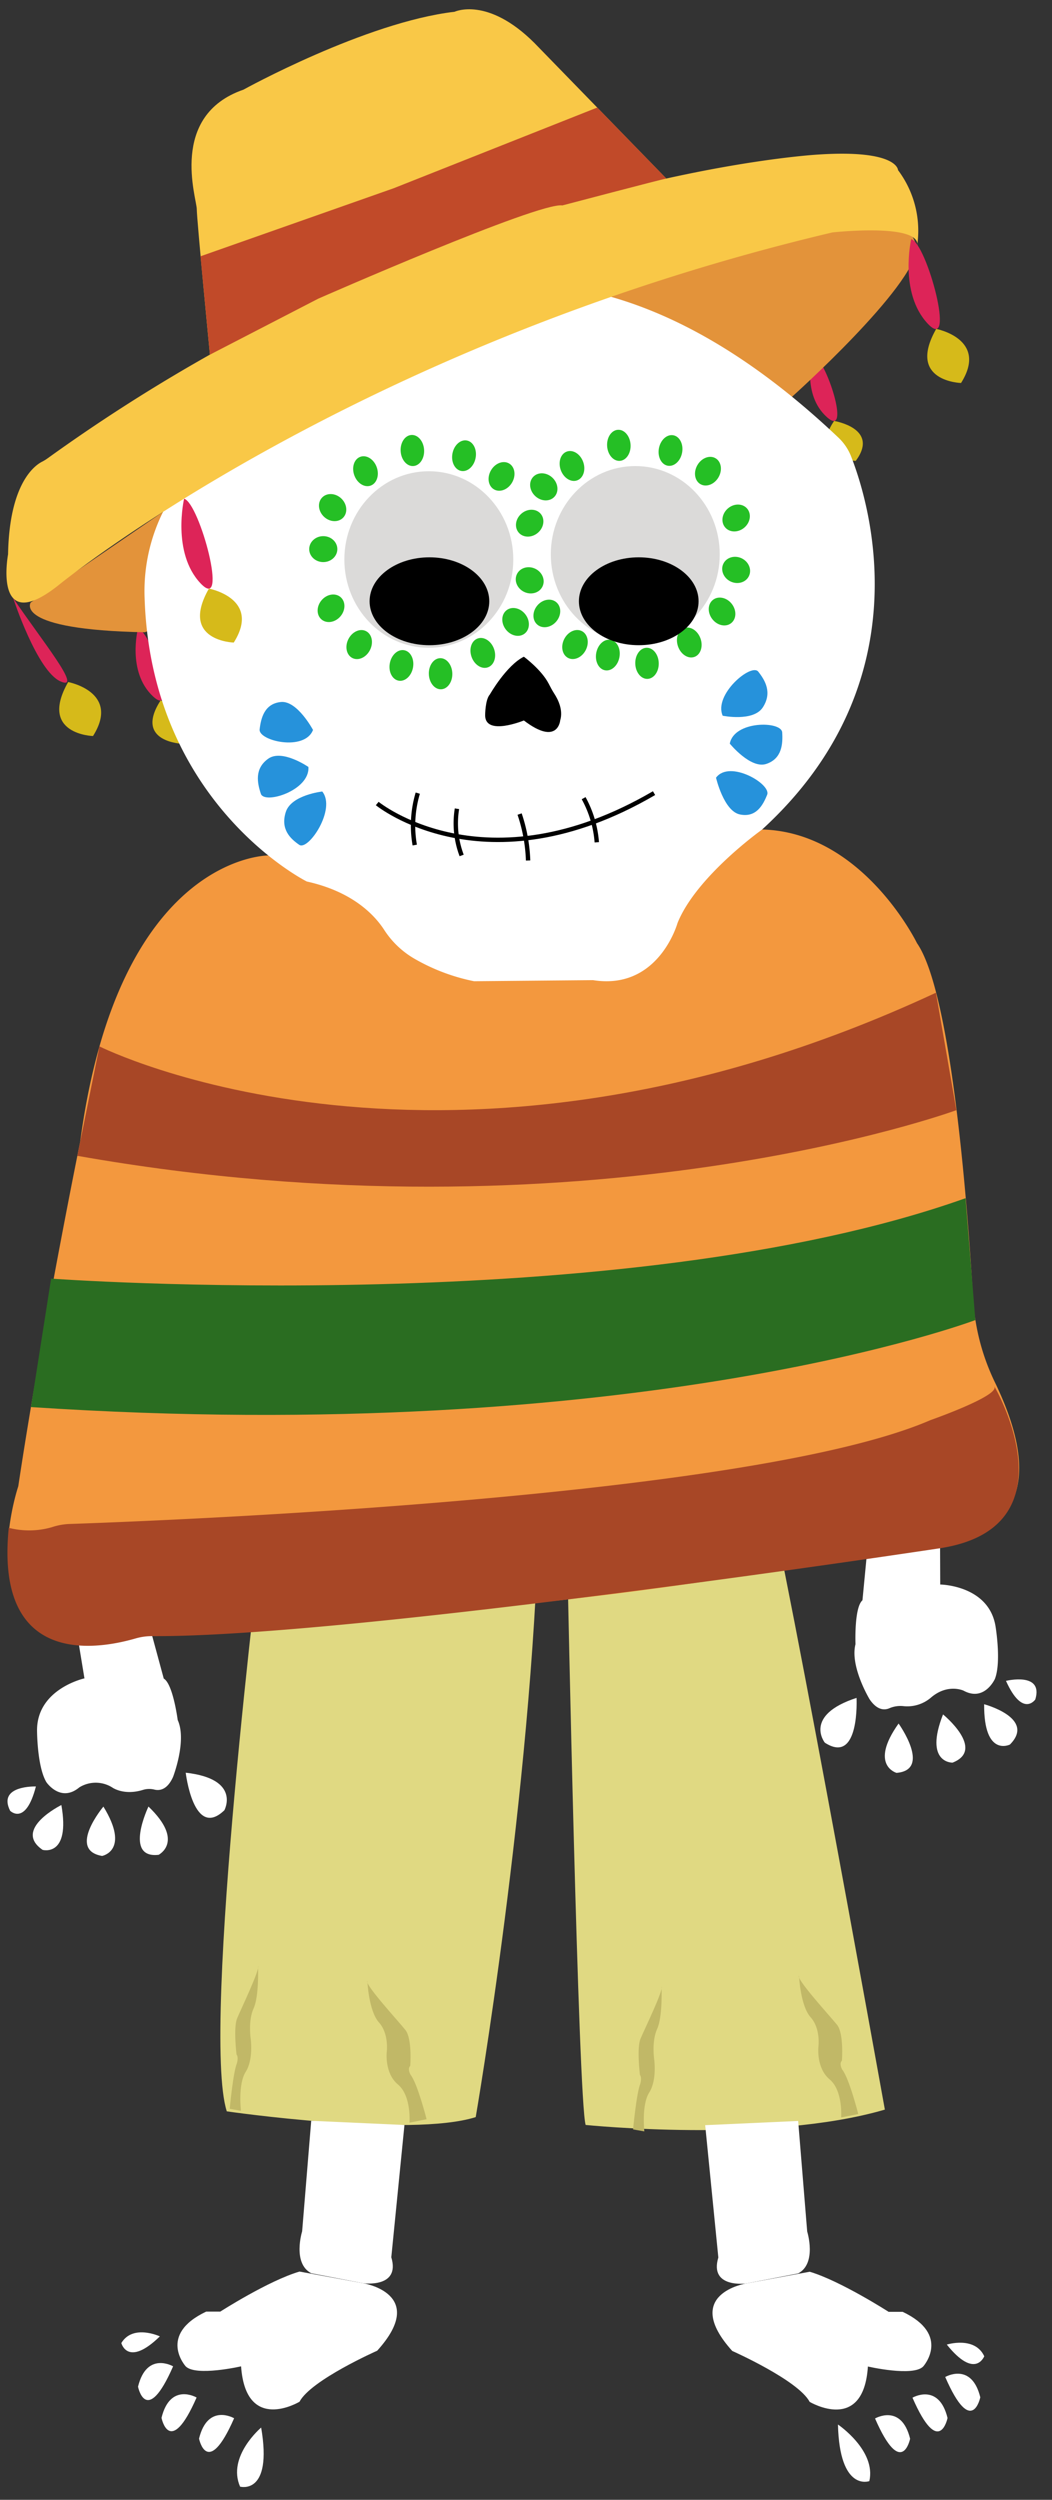 <svg xmlns="http://www.w3.org/2000/svg" width="240" height="570" viewBox="0 0 240 570"><rect x="0" y="0" width="240" height="570" fill="#333333" stroke="none"/><defs><style>.cls-1{fill:#fff;}.cls-2{fill:#e0d982;}.cls-3{fill:#f3983e;}.cls-4{fill:#dd2458;}.cls-5{fill:#d6ba1a;}.cls-6{fill:#e3933a;}.cls-7{fill:#dbdad9;}.cls-8{fill:#f9c847;}.cls-9{fill:#c14a29;}.cls-10{fill:none;stroke:#000;stroke-miterlimit:10;}.cls-11{fill:#25bf25;}.cls-12{fill:#2692db;}.cls-13{fill:#a84726;}.cls-14{fill:#2a6d21;}.cls-15{fill:#c1b867;}</style></defs><g id="Animated_items" data-name="Animated items"><g id="happy_down-2" data-name="happy down"><path class="cls-1" d="M17.67,373l16.47-2.12,3.21,11.84a20.45,20.45,0,0,1-18.08,0Z"/><path class="cls-1" d="M19.27,382.7S8.45,385.07,8.45,394.54c0,0,0,8.29,2.14,11.84,0,0,3.21,4.74,7.5,1.18a7.09,7.09,0,0,1,7.49,0s2.6,1.92,7,.58a4.84,4.84,0,0,1,2.64-.08c1.13.28,2.9.12,4.25-2.86,0,0,3.22-8.29,1.07-13h0s-1.07-8.28-3.21-9.47S19.27,382.7,19.27,382.7Z"/><path class="cls-1" d="M8.19,407.35s-8.82-.32-5.88,5.54C2.31,412.89,5.84,416.46,8.19,407.35Z"/><path class="cls-1" d="M14,411.58S2.82,417.1,9.73,421.81C9.73,421.81,16.1,423.53,14,411.58Z"/><path class="cls-1" d="M23.59,411.94s-8.31,9.9-.3,11.25C23.29,423.19,29.77,422,23.59,411.94Z"/><path class="cls-1" d="M33.87,411.93s-5.72,11.95,2.34,11C36.21,422.89,42.19,419.91,33.87,411.93Z"/><path class="cls-1" d="M42.37,404.21s1.79,15.33,8.82,8.56C51.19,412.77,55.05,405.63,42.37,404.21Z"/><path class="cls-1" d="M214.46,351.42l-16.53,1.28L196.75,365a20.49,20.49,0,0,0,17.75-3.69Z"/><path class="cls-1" d="M214.5,361.3s11,.13,12.6,9.43c0,0,1.39,8.15-.12,12.08,0,0-2.37,5.3-7.16,2.69,0,0-3.55-1.68-7.36,1.52a8.29,8.29,0,0,1-6.45,2,6.4,6.4,0,0,0-3.06.47c-1.07.48-2.78.59-4.55-2,0,0-4.54-7.49-3.23-12.58h0s-.33-8.36,1.58-10S214.5,361.3,214.5,361.3Z"/><path class="cls-1" d="M229.5,383.27s8.61-2.11,6.69,4.24C236.19,387.51,233.32,391.74,229.5,383.27Z"/><path class="cls-1" d="M224.52,388.6s11.87,3.16,5.88,9.19C230.4,397.79,224.43,400.78,224.52,388.6Z"/><path class="cls-1" d="M215.14,390.92s9.82,8,2.17,11C217.31,401.92,210.76,402.08,215.14,390.92Z"/><path class="cls-1" d="M205,393s7.61,10.58-.47,11.25C204.57,404.26,198.2,402.54,205,393Z"/><path class="cls-1" d="M195.41,387.15s.8,15.43-7.24,10.21C188.17,397.36,183.19,391.13,195.41,387.15Z"/><path class="cls-2" d="M59.83,349.56S45.8,463,51.74,481.43c0,0,41.81,6.05,56.79,1.31,0,0,12.77-74.05,14.42-137.06l6.53,12.85s2.45,120.73,4.13,126c0,0,41.72,4.28,68.26-3.5,0,0-25.9-143.93-28-145.11S59.83,349.56,59.83,349.56Z"/><path class="cls-3" d="M61.24,195.06s-34.18-.25-42.95,65.28c0,0-8.77,43-14.12,78.56,0,0-14.65,43.38,28.53,32.94,0,0,99.87-3.11,165.55-18.19a58.83,58.83,0,0,1,12.17-1.52c10.47-.19,32.42-4.25,16.46-37.14A50.5,50.5,0,0,1,222,296c-1.31-21.84-5-69.71-12.8-80.94,0,0-12.31-25.33-35.32-25.92S61.24,195.06,61.24,195.06Z"/><path class="cls-4" d="M31.48,143.32s-2.56,9.82,3.4,15.44S34.68,144.07,31.48,143.32Z"/><path class="cls-5" d="M41.74,169.61s-11.28-.29-5.12-9.87C36.62,159.74,47.47,161.54,41.74,169.61Z"/><path class="cls-4" d="M185.33,80.82s-2.47,9.06,3.28,14.26S188.42,81.51,185.33,80.82Z"/><path class="cls-5" d="M195.23,105.09s-10.88-.27-4.94-9.11C190.29,96,200.76,97.64,195.23,105.09Z"/><path class="cls-6" d="M37.17,116.74,7,137.39s-4.09,6.2,26,6.78L180.7,90.46s27.92-25,28.45-33.91C209.15,56.55,203.27,9.79,37.17,116.74Z"/><path class="cls-1" d="M40.6,111.06c18.77-25.67,74.11-83.91,150.74-11.21a11.81,11.81,0,0,1,2.87,4.33c4.14,10.62,16.5,51.31-20.38,85,0,0-15,10.66-19.27,21.31,0,0-4.28,15.39-19.27,13l-27.14.25a44.87,44.87,0,0,1-13.56-5.11,20.29,20.29,0,0,1-7-6.69c-2.26-3.44-7.28-8.66-17.6-10.94,0,0-35.51-17.67-37-64.65A40.7,40.7,0,0,1,40.6,111.06Z"/><ellipse class="cls-7" cx="97.83" cy="127.58" rx="19.27" ry="20.13"/><ellipse cx="97.97" cy="137.1" rx="13.65" ry="10.02"/><ellipse class="cls-7" cx="144.93" cy="126.4" rx="19.27" ry="20.13"/><path class="cls-8" d="M9.62,105.27c-1.66.83-7.49,4.89-7.78,21.13,0,0-3.56,18.94,11.43,7.1,0,0,66.36-54.46,176.62-80.5,0,0,21.4-2.37,19.26,3.55a23,23,0,0,0-4.28-17.76s0-4.74-18.2-3.55c0,0-86.13,4.7-175.73,69.21A10,10,0,0,1,9.62,105.27Z"/><path class="cls-8" d="M55.55,20.44S83.38,5.05,103.72,2.68c0,0,7.49-3.55,18.19,7.11L152,40.71,47.89,80.87s-3-30.83-3-33.2S38.42,26.36,55.55,20.44Z"/><path class="cls-9" d="M89.8,42.93,45.74,58.44l2.15,22.43,24.7-12.76S122.91,46,128.3,46.84c0,0,22.78-6,23.72-6.13L136.26,24.52Z"/><path class="cls-4" d="M42,113.72S39.14,126,45.74,133,45.51,114.66,42,113.72Z"/><path class="cls-5" d="M53.33,146.52s-12.48-.35-5.67-12.31C47.66,134.21,59.68,136.46,53.33,146.52Z"/><path class="cls-4" d="M207.88,54.53s-2.83,12.25,3.77,19.27S211.43,55.47,207.88,54.53Z"/><path class="cls-5" d="M219.25,87.33S206.76,87,213.58,75C213.58,75,225.59,77.27,219.25,87.33Z"/><path class="cls-4" d="M3,136.37s5.45,16.66,10.8,19S9.32,145.76,3,136.37Z"/><path class="cls-5" d="M21.22,167.83s-12.49-.35-5.67-12.31C15.55,155.52,27.57,157.77,21.22,167.83Z"/><path class="cls-10" d="M86.06,183.22s24.62,20.13,63.15-2.37"/><path class="cls-10" d="M95.31,180.85a25.82,25.82,0,0,0-.69,11.84"/><path class="cls-10" d="M104.25,184.41a20.71,20.71,0,0,0,1.07,10.65"/><path class="cls-10" d="M118.54,185.62a36.83,36.83,0,0,1,1.94,10.59"/><path class="cls-10" d="M133.15,182a24.74,24.74,0,0,1,3,10.06"/><path d="M111.75,158.36s3.74-6.6,7.76-8.62c0,0,4,2.94,5.66,6.14.4.78.8,1.54,1.27,2.27.87,1.33,2.08,3.75,1.36,6.13,0,0-.53,5.92-8.29,0,0,0-8.83,3.64-8.83-1.18C110.68,163.1,110.68,159.54,111.75,158.36Z"/><ellipse class="cls-11" cx="73.75" cy="125.21" rx="3.21" ry="2.96"/><ellipse class="cls-11" cx="75.89" cy="115.74" rx="2.87" ry="3.32" transform="translate(-60.42 91.74) rotate(-46.76)"/><ellipse class="cls-11" cx="83.38" cy="107.45" rx="2.72" ry="3.49" transform="translate(-31.21 34.19) rotate(-19.6)"/><ellipse class="cls-11" cx="94.08" cy="102.72" rx="2.68" ry="3.55" transform="translate(-6.03 5.87) rotate(-3.46)"/><ellipse class="cls-11" cx="105.86" cy="103.9" rx="3.53" ry="2.69" transform="translate(-15.41 189.32) rotate(-79.62)"/><ellipse class="cls-11" cx="114.42" cy="108.64" rx="3.42" ry="2.78" transform="translate(-37.17 152.4) rotate(-59.62)"/><ellipse class="cls-11" cx="120.84" cy="119.29" rx="3.3" ry="2.88" transform="translate(-48.55 107.48) rotate(-40.64)"/><ellipse class="cls-11" cx="120.84" cy="132.32" rx="2.93" ry="3.24" transform="translate(-50.77 183.89) rotate(-64.32)"/><ellipse class="cls-11" cx="117.63" cy="141.79" rx="2.82" ry="3.37" transform="translate(-62.07 101.18) rotate(-37.58)"/><ellipse class="cls-11" cx="110.14" cy="148.89" rx="2.72" ry="3.49" transform="translate(-43.56 45.56) rotate(-19.6)"/><ellipse class="cls-11" cx="100.51" cy="153.63" rx="2.68" ry="3.55" transform="translate(-4.72 3.19) rotate(-1.78)"/><ellipse class="cls-11" cx="91.57" cy="151.72" rx="3.53" ry="2.69" transform="translate(-74.16 214.47) rotate(-79.62)"/><ellipse class="cls-11" cx="81.94" cy="146.99" rx="3.44" ry="2.76" transform="translate(-86.22 153.37) rotate(-63.04)"/><ellipse class="cls-11" cx="75.52" cy="138.7" rx="3.35" ry="2.83" transform="translate(-79.12 106.64) rotate(-49.72)"/><ellipse class="cls-11" cx="124.06" cy="111.01" rx="2.87" ry="3.32" transform="translate(-41.8 125.34) rotate(-46.76)"/><ellipse class="cls-11" cx="130.48" cy="106.27" rx="2.72" ry="3.49" transform="translate(-28.08 49.91) rotate(-19.6)"/><ellipse class="cls-11" cx="141.18" cy="101.54" rx="2.68" ry="3.55" transform="translate(-5.87 8.71) rotate(-3.46)"/><ellipse class="cls-11" cx="152.96" cy="102.72" rx="3.53" ry="2.69" transform="translate(24.37 234.67) rotate(-79.62)"/><ellipse class="cls-11" cx="161.52" cy="107.45" rx="3.42" ry="2.78" transform="translate(-12.87 192.44) rotate(-59.62)"/><ellipse class="cls-11" cx="167.94" cy="118.11" rx="3.3" ry="2.88" transform="translate(-36.42 137.87) rotate(-40.64)"/><ellipse class="cls-11" cx="167.94" cy="129.95" rx="2.93" ry="3.24" transform="translate(-21.95 224.99) rotate(-64.32)"/><ellipse class="cls-11" cx="164.73" cy="139.42" rx="2.82" ry="3.37" transform="translate(-50.85 129.41) rotate(-37.58)"/><ellipse class="cls-11" cx="157.24" cy="146.52" rx="2.72" ry="3.49" transform="translate(-40.03 61.22) rotate(-19.6)"/><ellipse class="cls-11" cx="147.6" cy="151.26" rx="2.68" ry="3.55" transform="translate(-4.62 4.65) rotate(-1.78)"/><ellipse class="cls-11" cx="138.67" cy="149.35" rx="3.53" ry="2.69" transform="translate(-33.22 258.86) rotate(-79.62)"/><ellipse class="cls-11" cx="131.18" cy="146.99" rx="3.44" ry="2.76" transform="translate(-59.31 197.25) rotate(-63.04)"/><ellipse class="cls-11" cx="124.76" cy="139.88" rx="3.35" ry="2.83" transform="translate(-62.62 144.62) rotate(-49.72)"/><path class="cls-12" d="M71.41,166.44s-3.61-6.76-7.34-6.37-4.53,3.62-4.84,6.24S69.49,171.4,71.41,166.44Z"/><path class="cls-12" d="M70.36,174.88s-6-4.14-9.17-1.88-2.5,5.53-1.68,8S70.74,180.25,70.36,174.88Z"/><path class="cls-12" d="M73.52,180.48s-7.07.77-8.32,4.67,1,6.07,3.07,7.49S76.77,184.5,73.52,180.48Z"/><path class="cls-12" d="M163.35,177.33s1.76,7.61,5.44,8.38,5.26-2.07,6.23-4.5S166.44,173.16,163.35,177.33Z"/><path class="cls-12" d="M166.49,169.56s4.75,5.83,8.33,4.63,3.79-4.54,3.63-7.18S167.48,164.28,166.49,169.56Z"/><path class="cls-12" d="M164.87,163.2s7,1.44,9.17-1.92.52-6.15-1.06-8.14S162.76,158.34,164.87,163.2Z"/><path class="cls-13" d="M22.69,238.6s79.06,39.78,190.83-12.24l4.66,26.78s-84.3,30.95-200.53,10.41Z"/><path class="cls-14" d="M11.66,291.55s130.37,9.5,208.62-18.34L222.51,301S145.89,330,7.06,320.84Z"/><path class="cls-13" d="M2,348.37a18.66,18.66,0,0,0,9.8-.13,14.61,14.61,0,0,1,3.9-.74c19-.64,155.2-5.78,196.56-23.68,0,0,15.72-5.51,14.59-7.64s19.68,32.12-12.67,36.89c0,0-133.85,20.3-179.47,20a13.26,13.26,0,0,0-3.75.52C24.12,375.56-1.34,381.44,2,348.37Z"/><ellipse cx="145.72" cy="137.1" rx="13.65" ry="10.02"/><path class="cls-1" d="M71,483.58l-2.07,25.21s-2.27,7.27,2.07,9.55l11.85,2.28s8.56,1.19,6.42-5.92l3-30.16"/><path class="cls-1" d="M55,539.57s-10.31,2.36-12.64,0c0,0-6.49-7.19,4.68-12.48h3.22s11-7.06,18.07-9.13l14.51,2.66s15,2.37,3.21,15.39c0,0-15.11,6.68-17.72,11.63C68.34,547.64,56.09,555,55,539.57Z"/><path class="cls-1" d="M59.58,553.53S51.76,560.1,54.77,567C54.77,567,62.24,569.09,59.58,553.53Z"/><path class="cls-1" d="M39.49,539.57s-6-3.5-8,4.63C31.47,544.2,33.38,553.55,39.49,539.57Z"/><path class="cls-1" d="M44.85,546.68s-6-3.51-8,4.62C36.82,551.3,38.73,560.65,44.85,546.68Z"/><path class="cls-1" d="M53.41,551.41s-6-3.51-8,4.63C45.38,556,47.29,565.38,53.41,551.41Z"/><path class="cls-1" d="M36.47,532.74s-6.14-2.87-8.79,1.52C27.68,534.26,29.11,539.9,36.47,532.74Z"/><path class="cls-1" d="M182.09,483.62l2.06,25.21s2.27,7.27-2.06,9.55l-11.81,2.29s-8.54,1.18-6.4-5.92l-3-30.17"/><path class="cls-1" d="M198,539.61s10.28,2.37,12.61,0c0,0,6.46-7.19-4.68-12.47h-3.21s-11-7.07-18-9.14l-14.47,2.67s-14.94,2.36-3.2,15.39c0,0,15.06,6.68,17.67,11.62C184.75,547.68,197,555,198,539.61Z"/><path class="cls-1" d="M191.17,552.84s8.75,5.9,7.16,12.9C198.33,565.74,191.54,568.29,191.17,552.84Z"/><path class="cls-1" d="M215.64,542s6-3.5,8,4.63C223.64,546.61,221.73,556,215.64,542Z"/><path class="cls-1" d="M208.17,546.72s6-3.51,8,4.63C216.17,551.35,214.26,560.69,208.17,546.72Z"/><path class="cls-1" d="M199.63,551.46s6-3.51,8,4.62C207.63,556.08,205.73,565.43,199.63,551.46Z"/><path class="cls-1" d="M216,534.61s6.38-2,8.55,2.67C224.51,537.28,222.49,542.69,216,534.61Z"/><path class="cls-15" d="M182.29,450.52s.29,6.83,2.64,9.45,1.78,6.76,1.78,6.76-.54,4.82,2.55,7.4,2.64,8.69,2.64,8.69l3.9-.78s-2.07-8.15-3.65-10.12c0,0-.8-1.33-.08-2.05,0,0,.48-6.19-1.1-8.16S181.58,451.24,182.29,450.52Z"/><path class="cls-15" d="M83.81,451.7s.29,6.83,2.64,9.45,1.78,6.76,1.78,6.76-.54,4.82,2.56,7.4,2.63,8.7,2.63,8.7l3.9-.79s-2.07-8.14-3.64-10.11c0,0-.81-1.33-.09-2.05,0,0,.48-6.19-1.09-8.17S83.1,452.42,83.81,451.7Z"/><path class="cls-15" d="M150.92,453s.29,6.83-1,9.64-.68,6.89-.68,6.89.69,4.75-1.12,7.59S147,486,147,486l-2.57-.45s.77-8.29,1.64-10.39c0,0,.43-1.39-.08-2.05,0,0-.75-6.13.13-8.23S151.43,453.69,150.92,453Z"/><path class="cls-15" d="M58.86,448.29s.29,6.84-1,9.65-.67,6.88-.67,6.88.68,4.76-1.13,7.59-1.09,8.89-1.09,8.89l-2.56-.45s.76-8.29,1.64-10.39c0,0,.42-1.39-.09-2,0,0-.74-6.12.13-8.22S59.37,449,58.86,448.29Z"/></g></g></svg>